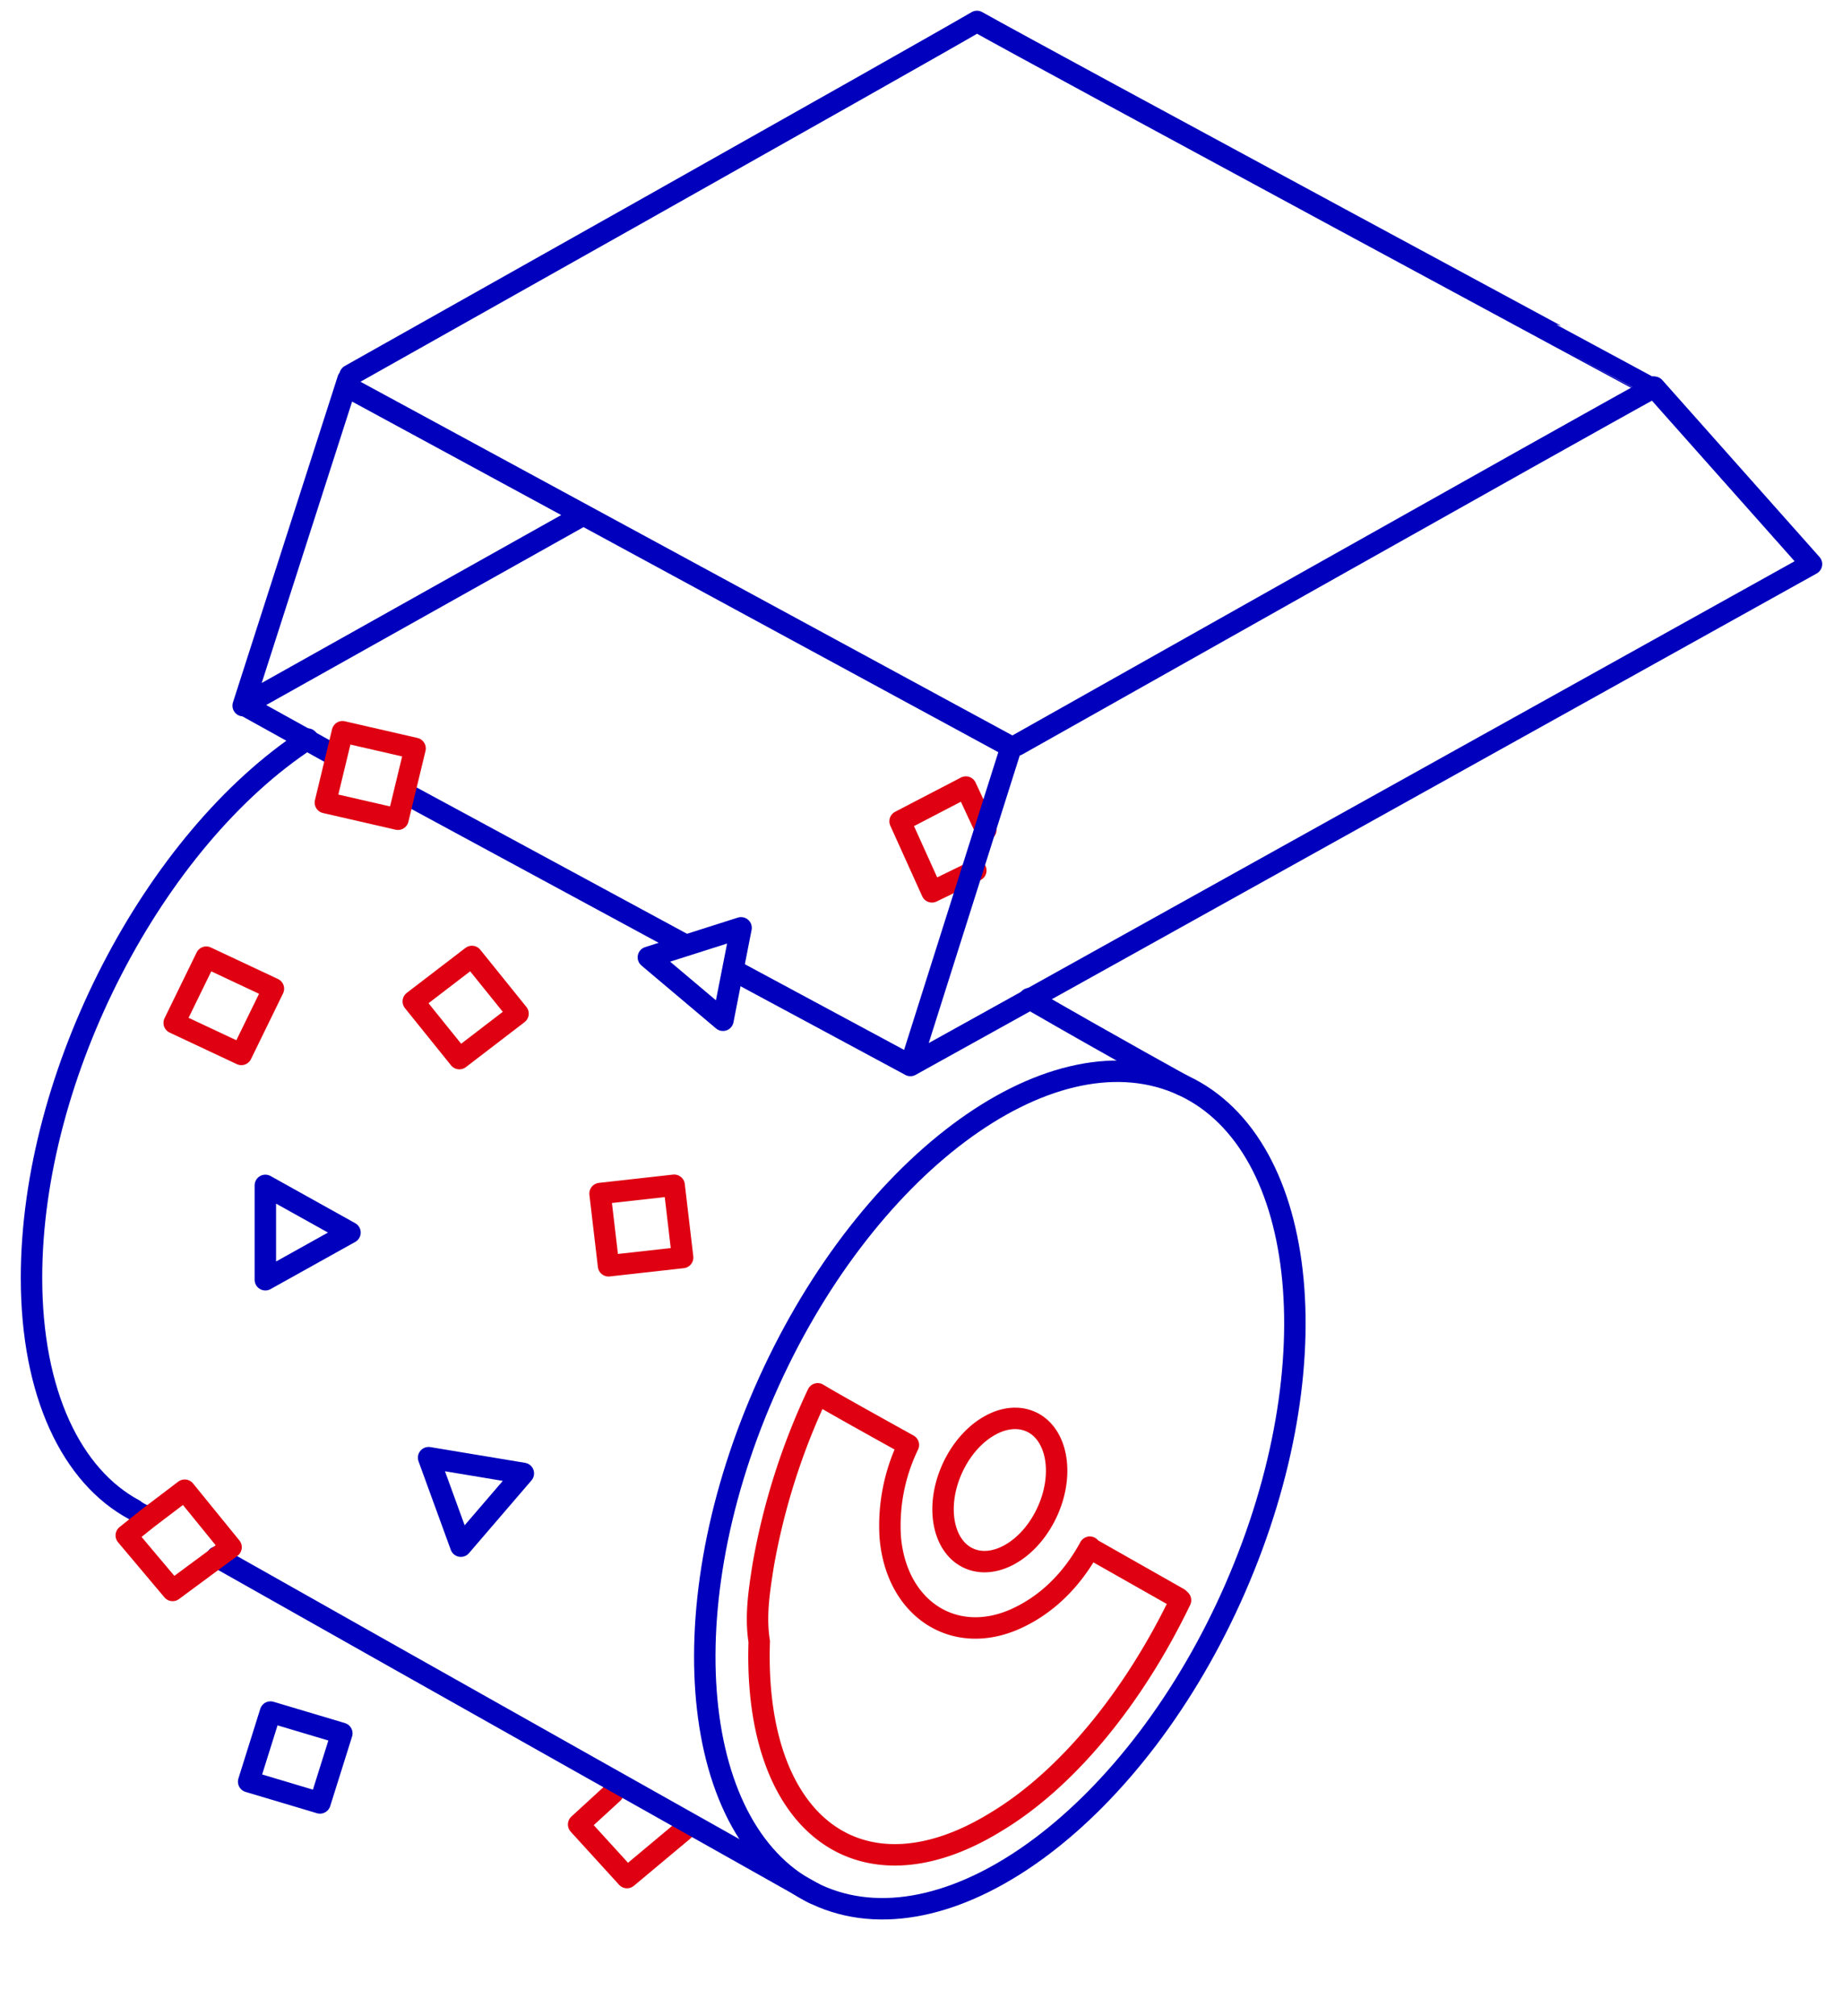 <svg width="86" height="94" fill="none" xmlns="http://www.w3.org/2000/svg"><path d="M57.648 74.046c4.578-10.484 3.367-21.025-2.704-23.544-6.072-2.518-14.704 3.94-19.281 14.424-4.578 10.485-3.367 21.026 2.704 23.544 6.072 2.519 14.704-3.94 19.282-14.424z" stroke="#0000BD" stroke-miterlimit="10" stroke-linecap="round" stroke-linejoin="round"/><path d="M35.616 72.977A31.498 31.498 0 0138.156 65c.752.459 3.574 2.017 4.232 2.384a8.644 8.644 0 00-.846 4.31c.282 3.3 2.916 5.042 5.738 3.85 1.505-.641 2.728-1.833 3.574-3.392l.094.092 4.045 2.292.094.091c-2.163 4.493-5.268 8.344-8.654 10.362-6.302 3.85-11.288.091-11.005-8.436-.189-1.192 0-2.384.188-3.576z" stroke="#DF0112" stroke-miterlimit="10" stroke-linecap="round" stroke-linejoin="round"/><path d="M48.906 70.419c.773-1.771.392-3.625-.851-4.14-1.243-.516-2.877.502-3.65 2.273-.773 1.77-.392 3.624.85 4.14 1.243.515 2.878-.502 3.65-2.273zM31.891 85.36l-2.633 2.2L27 85.084l1.6-1.467" stroke="#DF0112" stroke-miterlimit="10" stroke-linecap="round" stroke-linejoin="round"/><path d="M10.124 72.611c9.407 5.318 27.844 15.68 27.844 15.68M14.357 34.467C7.208 39.143 1.47 50.054 1.47 59.59c0 5.41 1.882 9.26 4.798 10.82.094.09.282.183.47.274m48.443-20.079s-3.01-1.65-7.149-4.035" stroke="#0000BD" stroke-miterlimit="10" stroke-linecap="round" stroke-linejoin="round"/><path d="M47.468 34.743s26.527-14.946 29.725-16.688l7.337 8.252-36.591 20.355" stroke="#0000BD" stroke-miterlimit="10" stroke-linecap="round" stroke-linejoin="round"/><path d="M45.535 40.594l-2.047.997L42 38.3l3.07-1.596L46 38.7" stroke="#DF0112" stroke-miterlimit="10" stroke-linecap="round" stroke-linejoin="round"/><path d="M47.938 46.663l-5.456 3.026 4.704-14.855m-20.13-10.728l-15.709 8.802 4.892-15.22m-.001.367l30.948 16.78m-31.606.366l-4.139-2.293m20.412 11.096l-12.887-6.97m23.517 12.654l-8.184-4.401m42.8-27.233S48.69 2.742 45.587 1c-2.822 1.65-29.255 16.504-29.255 16.504" stroke="#0000BD" stroke-miterlimit="10" stroke-linecap="round" stroke-linejoin="round"/><path d="M22.02 44.605L19.285 46.7l2.151 2.668 2.737-2.097-2.151-2.667zm-9.261 1.503l-3.134-1.471-1.497 3.065 3.134 1.471 1.497-3.065zm-5.833 24.67l1.693-1.284 2.164 2.66-2.728 2.016-2.163-2.567 1.034-.825zm9.055-36.654l-.798 3.304 3.388.777.798-3.303-3.388-.778zm15.477 21.15L28 55.66l.396 3.37 3.458-.386-.396-3.37z" stroke="#DF0112" stroke-miterlimit="10" stroke-linecap="round" stroke-linejoin="round"/><path d="M12.622 79.841l-1.019 3.245 3.328.993 1.02-3.245-3.329-.993zm21.113-32.262l-3.48-2.934 4.326-1.376-.846 4.31zm-12.23 24.526L20 67.978l4.421.734-2.916 3.392zM12.382 59.68v-4.4l3.95 2.2-3.95 2.2z" stroke="#0000BD" stroke-miterlimit="10" stroke-linecap="round" stroke-linejoin="round"/></svg>